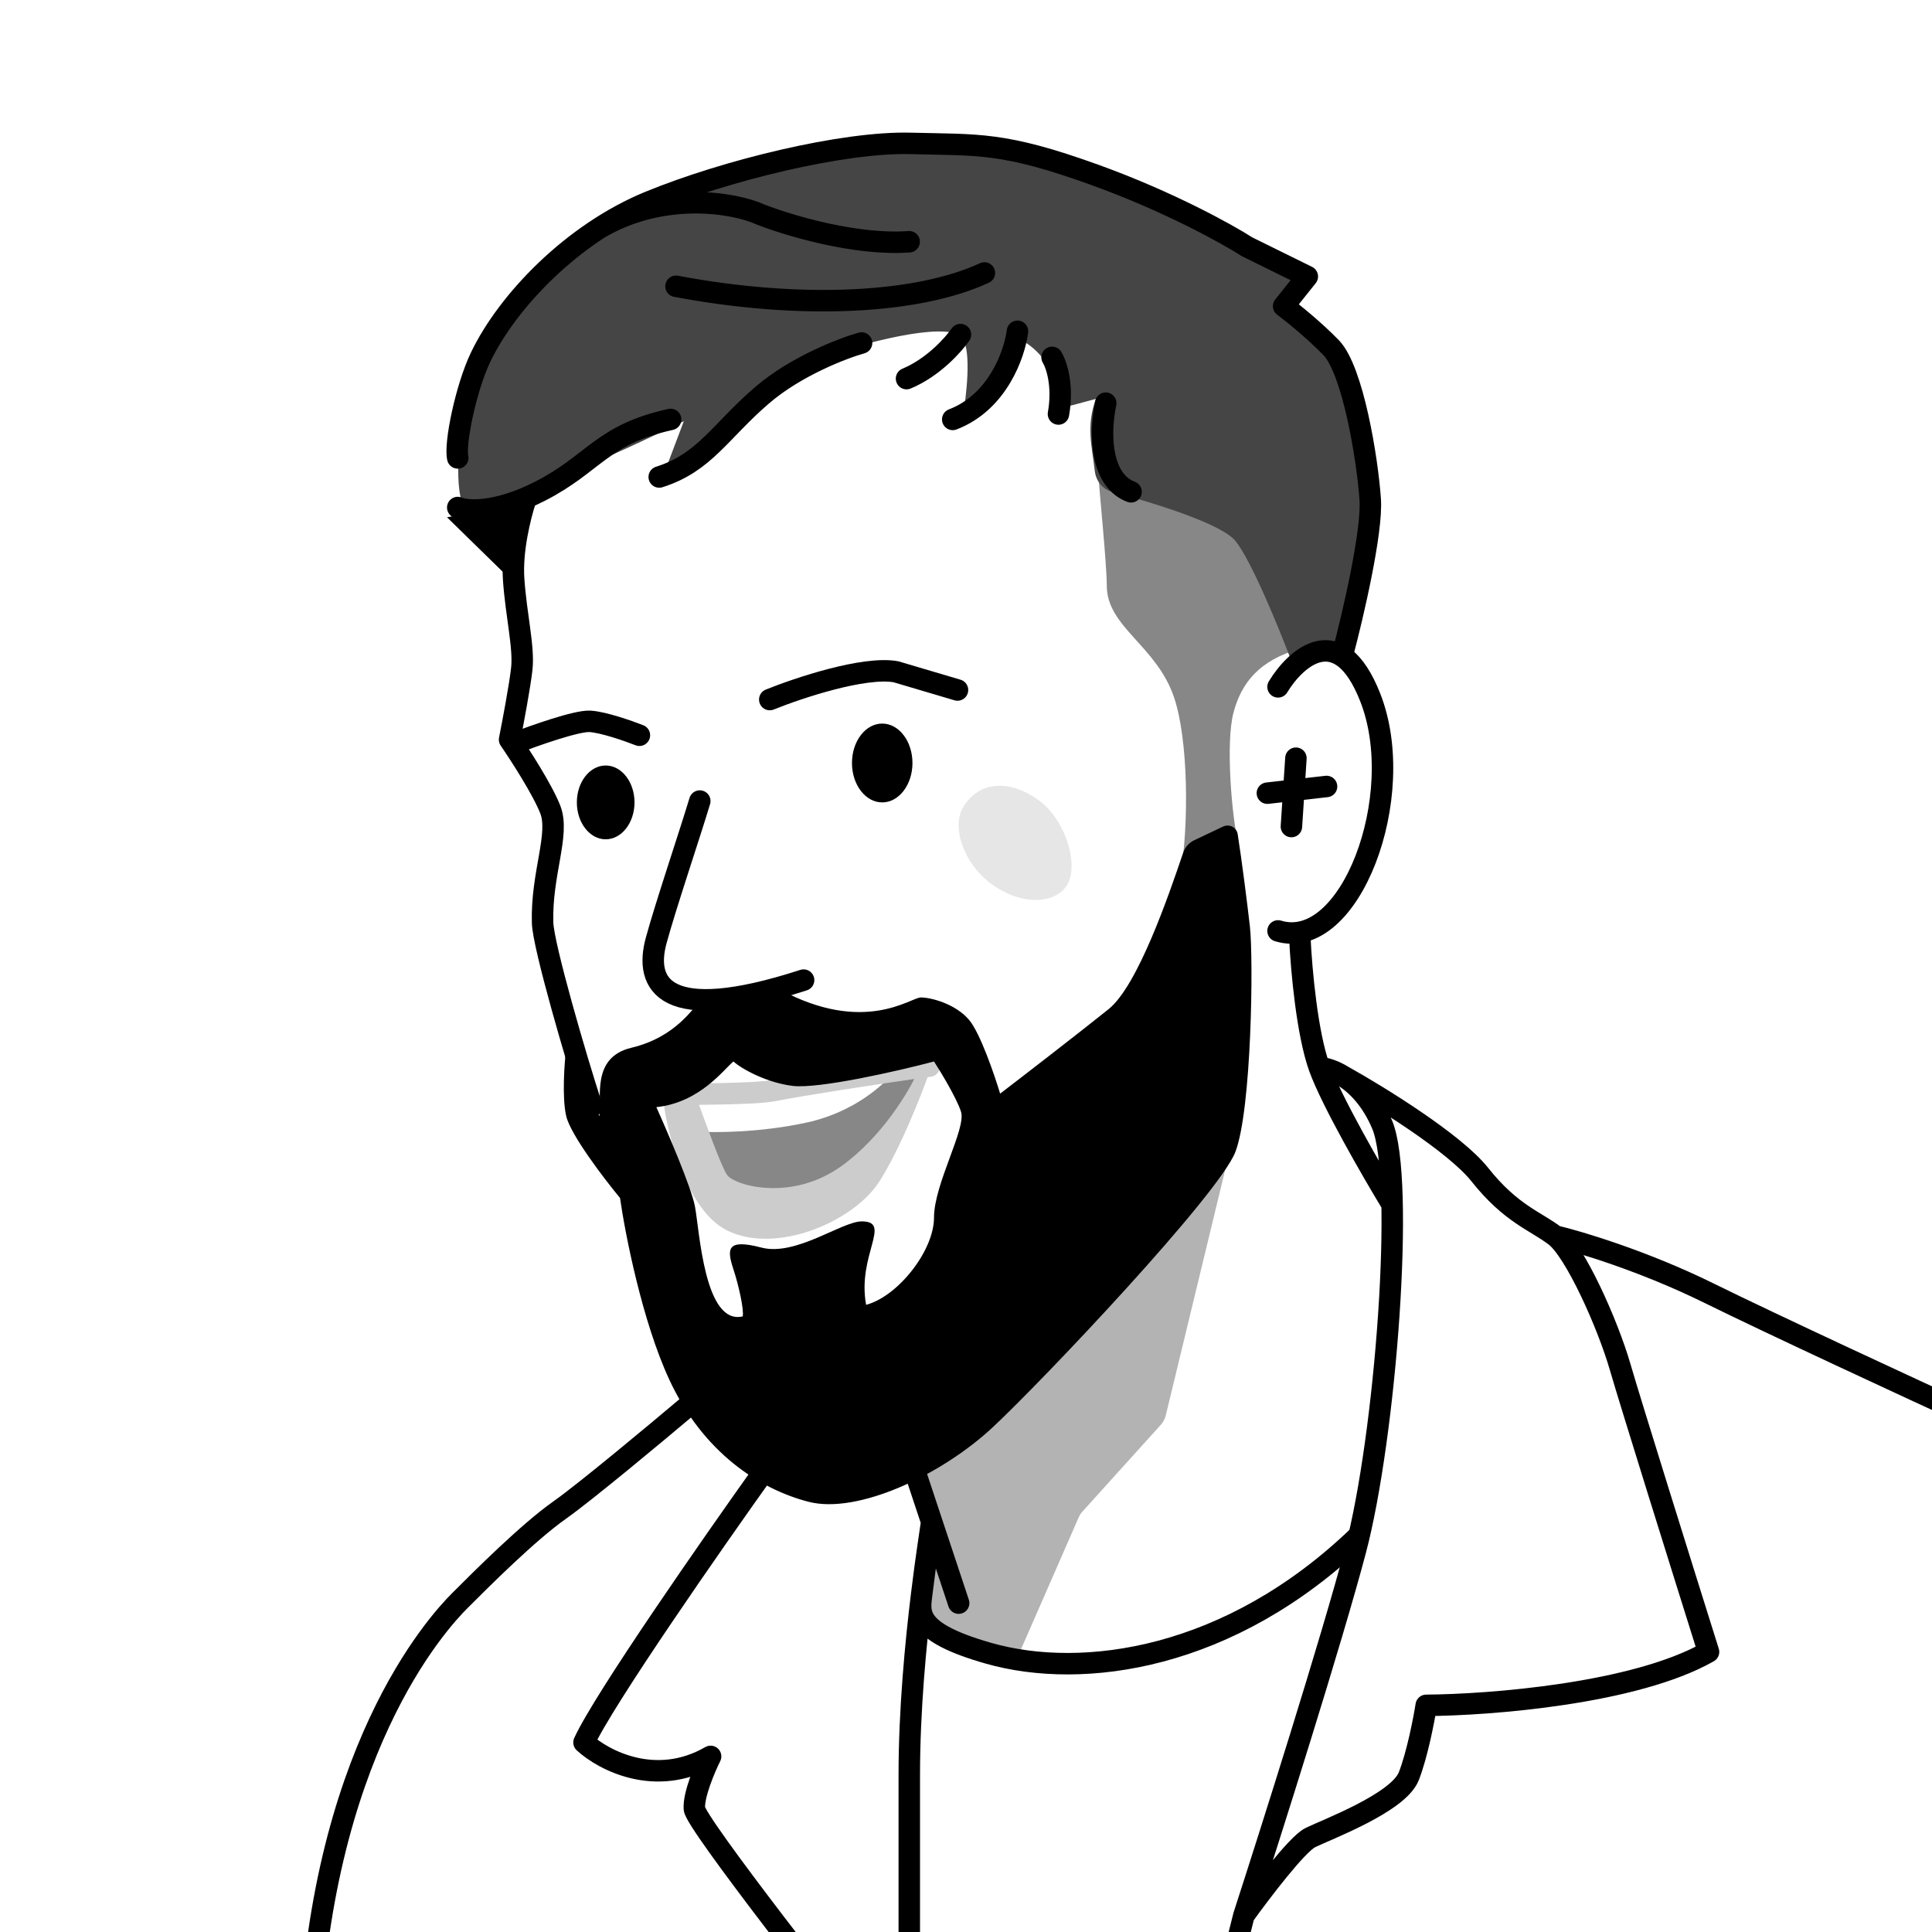 <svg width="90" height="90" viewBox="0 0 90 90" fill="none" xmlns="http://www.w3.org/2000/svg">
<rect x="0" y="0" width="90" height="90" fill="#333333" stroke="none"/>
<g clip-path="url(#clip0_3437_207)">
<rect width="90" height="90" transform="matrix(-1 0 0 1 90 0)" fill="white"/>
<path d="M51.558 27.284C51.558 26.291 51.218 22.947 51.133 21.762L54.7 23.181L58.309 24.898L60.581 30.214C58.668 30.752 57.834 31.793 57.46 33.2C57.086 34.607 57.383 38.097 57.695 39.368L54.968 40.929C55.408 38.356 55.346 34.453 54.7 32.51C53.893 30.081 51.558 29.215 51.558 27.284Z" fill="#878787"/>
<path d="M49.35 19.038L51.056 18.58C50.584 19.835 50.87 20.802 51.002 21.951C51.054 22.404 51.365 22.796 51.805 22.911C53.799 23.436 56.888 24.398 57.545 25.193C58.292 26.098 59.612 29.338 60.178 30.845C60.755 30.207 62.117 30.246 62.726 30.344C62.952 28.948 63.447 25.821 63.617 24.481C63.83 22.806 63.32 19.412 62.726 17.487C62.25 15.947 60.687 14.668 59.966 14.221L60.857 12.797C57.857 10.8 49.851 6.782 41.834 6.682C31.813 6.556 24.254 12.922 22.726 15.771C21.197 18.62 21.07 23.35 21.706 23.643C22.216 23.877 23.617 23.545 24.254 23.35C24.466 23.14 25.333 22.537 27.099 21.8C28.866 21.063 31.006 20.041 31.855 19.622L30.921 22.093C34.063 20.544 36.017 17.444 38.437 16.607C40.857 15.769 44.339 14.973 44.849 15.771C45.256 16.409 45.019 18.465 44.849 19.412C45.834 19.01 46.986 16.817 47.439 15.771C49.035 16.541 49.378 18.27 49.35 19.038Z" fill="#454545"/>
<path d="M32.599 37.316C32.117 38.915 30.999 42.221 30.565 43.821C30.022 45.822 30.881 47.784 37.435 45.657" stroke="black" stroke-linecap="round" stroke-linejoin="round"/>
<path opacity="0.3" d="M54.306 65.936L57.334 53.422C56.118 55.083 53.01 58.994 50.315 61.353C47.619 63.712 44.184 66.875 42.803 68.162L43.927 72.5C42.71 72.734 42 75.316 43.927 76.094C46.847 77.274 47.379 77.248 47.379 77.248L50.25 70.685C50.293 70.586 50.352 70.495 50.424 70.415L54.076 66.371C54.187 66.247 54.266 66.097 54.306 65.936Z" fill="black"/>
<path d="M59.536 31.997C60.365 30.63 62.384 28.813 63.83 32.487C65.638 37.078 62.881 44.391 59.536 43.366" stroke="black" stroke-linecap="round" stroke-linejoin="round"/>
<path d="M60.369 35.32L60.159 38.504" stroke="black" stroke-linecap="round" stroke-linejoin="round"/>
<path d="M59.039 36.949L61.796 36.637" stroke="black" stroke-linecap="round" stroke-linejoin="round"/>
<path d="M24.462 23.344C24.235 24.053 23.836 25.628 23.927 26.975C24.041 28.659 24.42 30.154 24.306 31.164C24.215 31.971 23.89 33.694 23.738 34.454C24.218 35.152 25.27 36.78 25.633 37.707C26.088 38.866 25.212 40.68 25.276 42.984C25.307 44.061 26.847 49.348 27.567 51.542" stroke="black" stroke-linecap="round" stroke-linejoin="round"/>
<path d="M29.786 34.251C29.273 34.049 28.093 33.636 27.478 33.603C26.863 33.57 24.9 34.263 23.996 34.614" stroke="black" stroke-linecap="round" stroke-linejoin="round"/>
<path d="M35.859 32.588C37.195 32.048 40.24 31.032 41.73 31.292L44.604 32.143" stroke="black" stroke-linecap="round" stroke-linejoin="round"/>
<ellipse cx="28.215" cy="37.379" rx="1.343" ry="1.719" fill="black"/>
<ellipse cx="41.097" cy="35.543" rx="1.409" ry="1.836" fill="black"/>
<path d="M35.104 55.878C32.035 54.94 31.799 52.547 32.065 51.468C32.488 51.328 33.774 50.972 35.528 50.673C37.282 50.374 41.458 50.017 43.326 49.875C41.732 52.989 38.941 57.05 35.104 55.878Z" fill="#878787"/>
<path d="M32.075 65.477C30.56 66.757 27.237 69.525 26.068 70.348C24.607 71.377 22.442 73.541 21.414 74.57C20.386 75.598 14.812 81.659 14.379 95.513" stroke="black" stroke-linecap="round" stroke-linejoin="round"/>
<path d="M23.83 27.037L20.824 24.098L24.169 23.477L23.83 27.037Z" fill="black"/>
<path d="M37.616 52.284C35.434 52.766 33.25 52.77 32.431 52.711L31.724 51.114C32.767 51.031 35.279 50.788 36.976 50.476C38.673 50.164 40.803 49.969 41.656 49.91C41.218 50.501 39.797 51.803 37.616 52.284Z" fill="white"/>
<path d="M33.868 57.318C32.045 56.412 31.152 53.065 30.933 51.504L32.487 51.257C32.832 52.202 33.592 54.333 33.868 54.73C34.213 55.226 36.872 56.006 39.22 54.305C41.098 52.944 42.351 50.831 42.742 49.945H43.294C42.926 50.997 41.948 53.482 40.981 55.013C39.773 56.927 36.147 58.451 33.868 57.318Z" fill="#CCCCCC"/>
<path d="M30.754 51.005C32.143 50.948 35.148 50.992 36.097 50.792C37.046 50.592 41.318 49.924 43.294 49.664" stroke="#CCCCCC" stroke-linecap="round" stroke-linejoin="round"/>
<path d="M60.55 43.641C60.622 45.228 60.898 48.172 61.461 49.731M61.461 49.731C62.023 51.289 63.93 54.594 64.85 56.109M61.461 49.731C61.72 49.746 62.129 49.859 62.579 50.139M57.943 89.236C59.206 85.34 62.013 76.486 63.138 72.243C64.545 66.94 65.465 54.926 64.383 52.383C63.884 51.209 63.193 50.519 62.579 50.139M57.943 89.236C58.719 88.154 60.422 85.913 61.028 85.61C61.785 85.231 65.141 83.987 65.628 82.742C66.017 81.746 66.331 80.126 66.439 79.441C69.398 79.423 76.17 78.9 79.59 76.952C78.417 73.218 75.953 65.338 75.477 63.693C74.882 61.636 73.366 58.281 72.447 57.578M57.943 89.236L56.721 94.104M72.447 57.578C71.526 56.874 70.39 56.55 68.929 54.71C67.76 53.238 64.209 51.049 62.579 50.139M72.447 57.578C73.583 57.848 76.603 58.758 79.59 60.23C82.577 61.702 89.06 64.703 91.928 66.02C93.39 72.334 96.139 86.444 95.446 92.375" stroke="black" stroke-linecap="round" stroke-linejoin="round"/>
<path d="M35.647 68.453C33.212 71.862 28.114 79.177 27.205 81.17C28.107 82 30.549 83.292 33.103 81.82C32.833 82.362 32.303 83.606 32.346 84.256C32.389 84.905 39.038 93.401 42.358 97.568C42.358 94.376 42.358 86.929 42.358 82.686C42.358 79.647 42.66 76.519 42.938 74.249M43.386 70.997C43.34 71.344 43.145 72.558 42.938 74.249M42.358 67.75L44.658 74.68M42.938 74.249C42.837 75.106 42.555 76.022 46.061 77.018C50.445 78.263 57.294 77.329 63.301 71.539" stroke="black" stroke-linecap="round" stroke-linejoin="round"/>
<path d="M56.972 38.506C57.264 38.367 57.605 38.538 57.656 38.857C57.843 40.041 58.114 42.169 58.225 43.157C58.395 44.665 58.309 51.7 57.545 53.669C56.781 55.637 48.628 64.264 46.25 66.484C43.873 68.704 39.966 70.547 37.673 69.961C35.38 69.374 32.747 67.657 31.176 64.264C29.919 61.551 29.124 57.495 28.883 55.806C28.133 54.898 26.581 52.865 26.377 51.995C26.174 51.125 26.292 49.509 26.377 48.809L27.922 51.995C28.049 51.199 27.509 49.261 29.411 48.809C31.527 48.307 32.294 46.884 32.577 46.717L36.314 46.088C40.263 48.224 42.429 46.465 42.896 46.465C43.363 46.465 44.509 46.759 45.146 47.513C45.655 48.116 46.321 50.053 46.59 50.946C47.666 50.122 50.182 48.182 51.643 47.01C53.004 45.917 54.446 41.704 55.117 39.721C55.204 39.466 55.39 39.257 55.633 39.141L56.972 38.506ZM43.51 49.448C41.773 49.909 38.141 50.727 36.934 50.586C35.727 50.444 34.539 49.791 34.167 49.448C33.736 49.787 32.624 51.359 30.575 51.575C31.102 52.745 32.198 55.304 32.37 56.183C32.586 57.282 32.802 61.747 34.599 61.322C34.661 60.998 34.414 59.887 34.167 59.133C33.859 58.19 33.833 57.689 35.469 58.117C37.072 58.536 39.217 56.897 40.144 56.897C41.58 56.897 39.919 58.467 40.347 60.784C41.82 60.394 43.51 58.274 43.51 56.715C43.51 55.156 45.019 52.569 44.768 51.789C44.567 51.165 43.846 49.968 43.51 49.448Z" fill="black"/>
<path opacity="0.1" d="M49.654 41.311C49.001 42.184 47.437 42.118 46.16 41.163C44.882 40.208 44.306 38.511 44.878 37.583C45.665 36.307 47.143 36.349 48.421 37.304C49.698 38.259 50.306 40.439 49.654 41.311Z" fill="black"/>
<path d="M51.509 18.781C51.165 20.453 51.362 22.419 52.689 22.911" stroke="black" stroke-linecap="round" stroke-linejoin="round"/>
<path d="M44.742 15.586C44.419 16.057 43.464 17.126 42.23 17.637" stroke="black" stroke-linecap="round" stroke-linejoin="round"/>
<path d="M21.324 23.642C21.749 23.823 23.108 23.926 25.146 22.888C27.694 21.59 28.013 20.25 31.241 19.538M40.135 15.977C39.244 16.228 37.069 17.065 35.507 18.406C33.554 20.081 32.832 21.552 30.709 22.22M47.397 15.433C47.269 16.466 46.488 18.734 44.382 19.538M49.01 16.647C49.208 16.968 49.545 17.946 49.307 19.286M21.324 21.332C21.169 20.675 21.706 18.068 22.385 16.647C23.643 14.016 26.675 10.868 30.241 9.402C33.808 7.936 39.286 6.596 42.428 6.68C45.571 6.763 46.717 6.598 51.006 8.148C54.437 9.387 57.163 10.898 58.097 11.498L60.9 12.88L59.796 14.262C60.192 14.556 61.188 15.351 62.004 16.189C63.023 17.236 63.702 21.382 63.83 23.267C63.932 24.774 63.023 28.669 62.556 30.428M42.352 11.261C39.862 11.447 36.696 10.491 35.424 9.991C34.18 9.428 30.865 8.88 27.882 10.652" stroke="black" stroke-linecap="round" stroke-linejoin="round"/>
<path d="M45.857 12.715C42.786 14.143 37.352 14.442 31.491 13.336" stroke="black" stroke-linecap="round" stroke-linejoin="round"/>
</g>
<defs>
<clipPath id="clip0_3437_207">
<rect width="90" height="90" fill="white" transform="matrix(-1 0 0 1 90 0)"/>
</clipPath>
</defs>
</svg>
